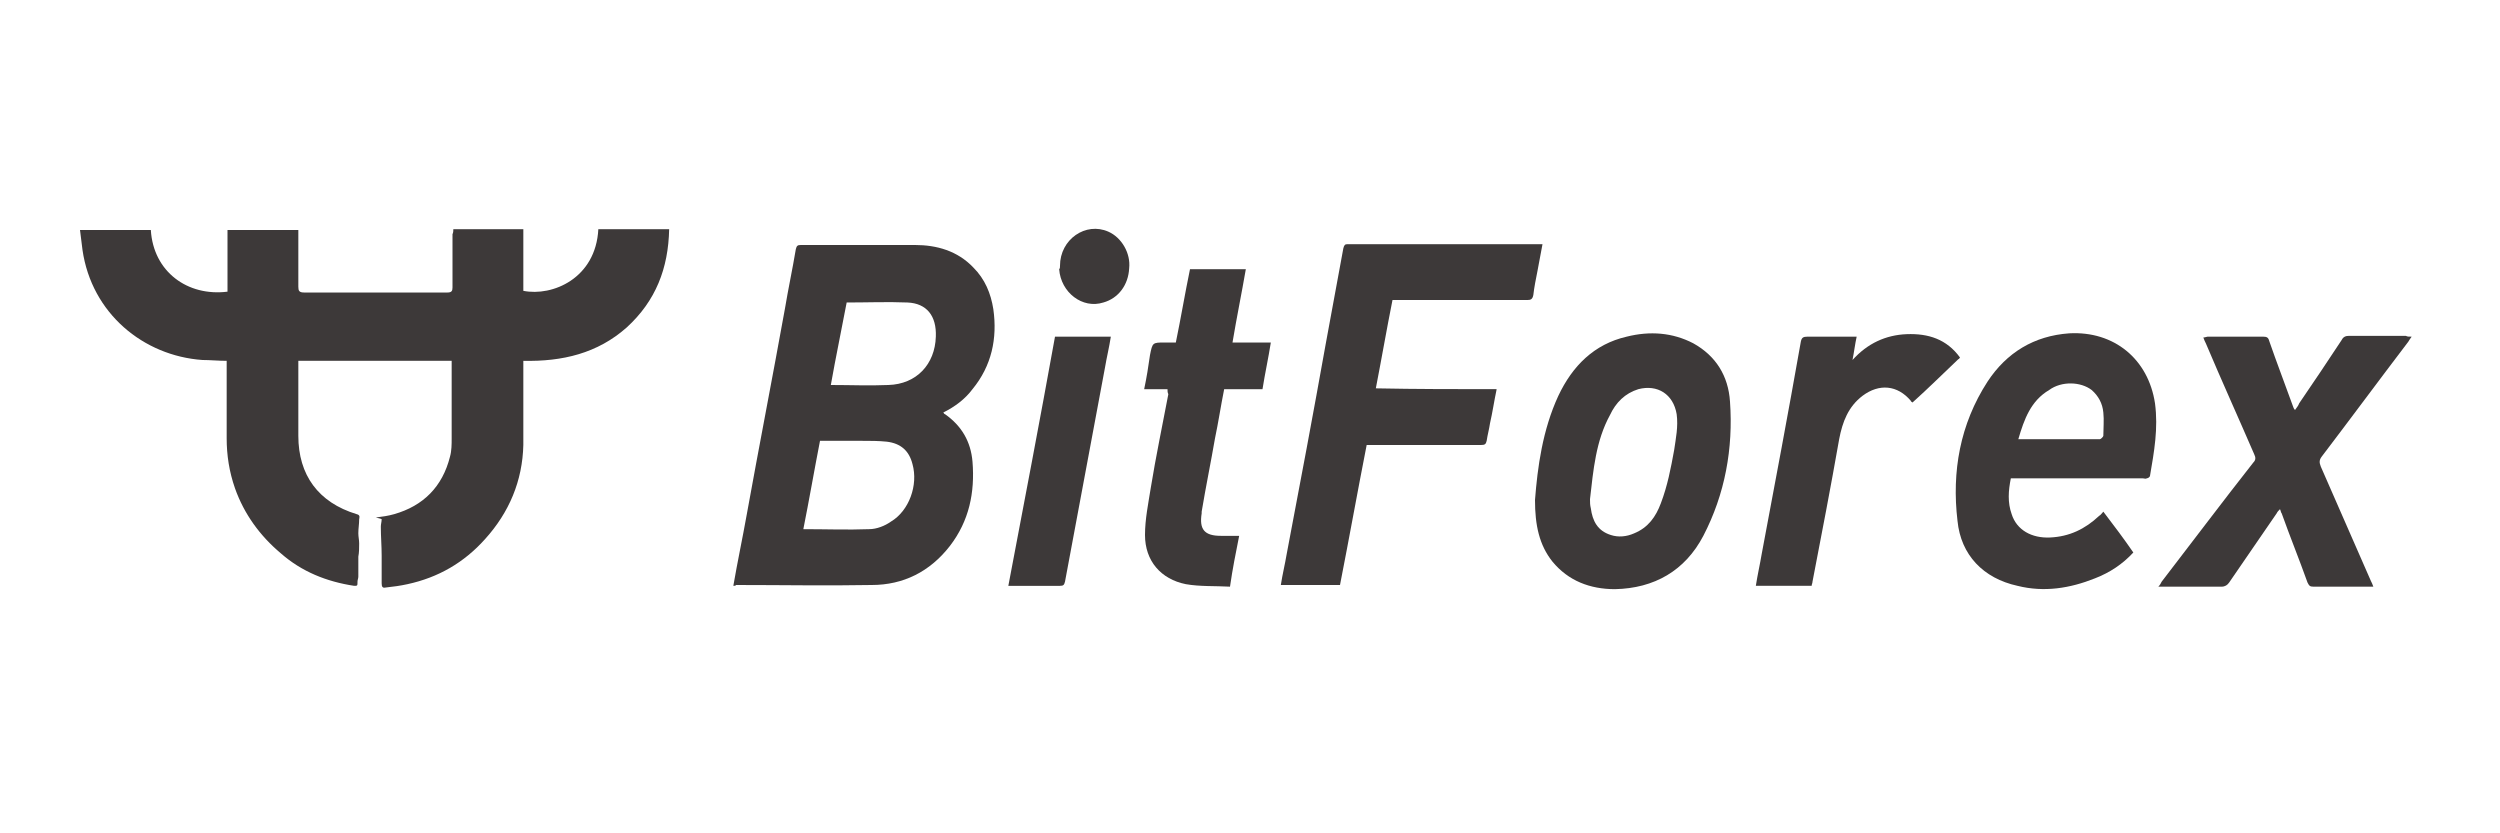 <?xml version="1.0" encoding="utf-8"?>
<!-- Generator: Adobe Illustrator 24.1.0, SVG Export Plug-In . SVG Version: 6.00 Build 0)  -->
<svg version="1.1" id="Ebene_1" xmlns="http://www.w3.org/2000/svg" xmlns:xlink="http://www.w3.org/1999/xlink" x="0px" y="0px"
	 width="300px" height="100px" viewBox="0 0 300 100" style="enable-background:new 0 0 300 100;" xml:space="preserve">
<style type="text/css">
	.st0{fill:#3d3939;}
</style>
<g id="uheBi6.tif">
	<g>
		<path class="st0" d="M54.4,27.5c2.8,0,5.6,0,8.4,0c0,2.5,0,4.9,0,7.4c3.5,0.7,8.7-1.5,9-7.4c2.8,0,5.6,0,8.5,0
			c-0.1,4.7-1.6,8.6-5.1,11.8c-3.5,3.1-7.7,4.1-12.4,4c0,0.3,0,0.5,0,0.8c0,3.1,0,6.2,0,9.3c-0.1,4.3-1.7,8.1-4.6,11.3
			c-2.5,2.8-5.6,4.6-9.3,5.4c-0.9,0.2-1.7,0.3-2.6,0.4c-0.4,0.1-0.5-0.1-0.5-0.5c0-1.1,0-2.2,0-3.3c0-1.2-0.1-2.3-0.1-3.5
			c0-0.3,0.1-0.6,0.1-0.9c-0.2-0.1-0.4-0.1-0.7-0.2c0.8-0.1,1.5-0.2,2.2-0.4c3.5-1,5.8-3.3,6.7-6.9c0.2-0.7,0.2-1.5,0.2-2.2
			c0-3,0-6,0-8.9c0-0.1,0-0.2,0-0.4c-6.1,0-12.2,0-18.4,0c0,0.2,0,0.4,0,0.6c0,2.8,0,5.6,0,8.4c0,4.7,2.4,8,7,9.4
			c0.5,0.1,0.3,0.5,0.3,0.6c0,0.6-0.1,1.1-0.1,1.7c0,0.4,0.1,0.8,0.1,1.2c0,0.5,0,1.1-0.1,1.6c0,0.4,0,0.7,0,1.1c0,0.4,0,0.9,0,1.3
			c0,0.2-0.1,0.4-0.1,0.6c0,0.5,0,0.5-0.4,0.5c-3.3-0.5-6.3-1.7-8.8-3.9c-2.5-2.1-4.4-4.7-5.5-7.8c-0.7-2-1-4-1-6c0-3.1,0-6.1,0-9.3
			c-1,0-2-0.1-2.9-0.1C17.2,42.7,11,37.6,9.9,30c-0.1-0.8-0.2-1.6-0.3-2.4c2.9,0,5.7,0,8.5,0c0.3,5,4.4,8,9.2,7.4c0-1.2,0-2.4,0-3.7
			c0-1.2,0-2.5,0-3.7c2.9,0,5.7,0,8.5,0c0,1.1,0,2.2,0,3.3c0,1.2,0,2.4,0,3.5c0,0.5,0.1,0.7,0.7,0.7c5.2,0,10.3,0,15.5,0
			c0.6,0,1.2,0,1.7,0c0.5,0,0.6-0.2,0.6-0.6c0-2.1,0-4.3,0-6.4C54.4,27.9,54.4,27.7,54.4,27.5z"/>
		<path class="st0" d="M88,70.3c0.5-2.9,1.1-5.7,1.6-8.5c1.5-8.3,3.1-16.5,4.6-24.8c0.4-2.4,0.9-4.7,1.3-7.1
			c0.1-0.4,0.2-0.5,0.6-0.5c4.6,0,9.2,0,13.7,0c2.6,0,5.1,0.7,7,2.7c1.4,1.4,2.1,3.1,2.4,5c0.5,3.5-0.2,6.8-2.5,9.6
			c-0.9,1.2-2.1,2.1-3.5,2.8c0.1,0.1,0.1,0.2,0.2,0.2c2,1.4,3.1,3.3,3.3,5.7c0.3,3.7-0.4,7.1-2.7,10.1c-2.4,3.1-5.6,4.7-9.4,4.7
			c-5.4,0.1-10.8,0-16.3,0C88.3,70.3,88.2,70.3,88,70.3z M98.4,52.9c-0.7,3.6-1.3,7.1-2,10.6c2.7,0,5.3,0.1,7.9,0
			c0.9,0,1.9-0.4,2.6-0.9c2.2-1.3,3.3-4.4,2.6-6.9c-0.4-1.6-1.4-2.5-3.1-2.7c-1-0.1-1.9-0.1-2.9-0.1
			C101.9,52.9,100.2,52.9,98.4,52.9z M99.7,46.2c2.4,0,4.6,0.1,6.9,0c3.4-0.1,5.6-2.5,5.7-5.8c0.1-2.5-1.1-4-3.4-4.1
			c-2.4-0.1-4.8,0-7.3,0C101,39.5,100.3,42.8,99.7,46.2z"/>
		<path class="st0" d="M179.6,46.7c-0.3,1.4-0.5,2.8-0.8,4.1c-0.1,0.7-0.3,1.4-0.4,2.1c-0.1,0.4-0.2,0.5-0.7,0.5c-2,0-4,0-5.9,0
			c-2.4,0-4.8,0-7.1,0c-0.2,0-0.4,0-0.7,0c-1.1,5.6-2.1,11.2-3.2,16.8c-2.4,0-4.7,0-7.1,0c0.2-1.3,0.5-2.5,0.7-3.7
			c1.6-8.4,3.2-16.9,4.7-25.3c0.7-3.8,1.4-7.6,2.1-11.4c0.1-0.4,0.2-0.5,0.5-0.5c7.7,0,15.4,0,23.1,0c0.1,0,0.2,0,0.3,0
			c-0.2,1.1-0.4,2.1-0.6,3.2c-0.2,1-0.4,2-0.5,2.9c-0.1,0.5-0.3,0.6-0.7,0.6c-5.1,0-10.2,0-15.4,0c-0.2,0-0.5,0-0.8,0
			c-0.7,3.5-1.3,7-2,10.6C170,46.7,174.8,46.7,179.6,46.7z"/>
		<path class="st0" d="M256,66.3c-1.3,1.4-2.8,2.4-4.6,3.1c-3,1.2-6.1,1.7-9.3,0.9c-4.1-0.9-6.8-3.7-7.2-7.8
			c-0.7-5.9,0.3-11.6,3.6-16.7c2.3-3.5,5.6-5.5,9.8-5.8c5.4-0.3,9.5,3.1,10.3,8.4c0.4,3-0.1,5.8-0.6,8.7c0,0.1-0.2,0.3-0.4,0.3
			c-0.1,0.1-0.3,0-0.5,0c-5,0-10.1,0-15.1,0c-0.2,0-0.5,0-0.7,0c-0.3,1.5-0.4,2.9,0.1,4.3c0.6,1.9,2.4,2.9,4.6,2.8
			c2.3-0.1,4.2-1,5.9-2.6c0.2-0.1,0.3-0.3,0.5-0.5C253.7,63.1,254.9,64.7,256,66.3z M242.2,52.7c3.4,0,6.6,0,9.8,0
			c0.1,0,0.4-0.3,0.4-0.4c0-0.9,0.1-1.9,0-2.8c-0.1-1.1-0.6-2-1.4-2.7c-1.3-1-3.6-1.1-5.1,0C243.7,48.1,242.9,50.3,242.2,52.7z"/>
		<path class="st0" d="M184.2,60c0.3-3.9,0.9-8.4,2.8-12.5c1.7-3.6,4.3-6.2,8.2-7.1c2.8-0.7,5.5-0.5,8,0.8c2.7,1.5,4.2,3.9,4.4,7
			c0.4,5.6-0.6,11.1-3.2,16.1c-2.2,4.2-5.9,6.3-10.6,6.4c-3,0-5.6-1-7.5-3.3C184.7,65.4,184.2,63,184.2,60z M190.8,59.9
			c0,0.4,0,0.7,0.1,1.1c0.2,1.5,0.8,2.7,2.4,3.2c0.9,0.3,1.9,0.2,2.8-0.2c1.7-0.7,2.6-2,3.2-3.6c0.8-2.1,1.2-4.2,1.6-6.4
			c0.2-1.4,0.5-2.8,0.3-4.3c-0.4-2.4-2.3-3.6-4.6-3c-1.6,0.5-2.7,1.6-3.4,3.1C191.5,52.9,191.2,56.4,190.8,59.9z"/>
		<path class="st0" d="M289.4,40.4c-0.2,0.3-0.3,0.4-0.4,0.6c-3.5,4.6-6.9,9.2-10.4,13.8c-0.3,0.4-0.3,0.7-0.1,1.2
			c2,4.6,4,9.1,6,13.7c0.1,0.2,0.2,0.4,0.3,0.7c-0.2,0-0.4,0-0.6,0c-2.2,0-4.4,0-6.6,0c-0.4,0-0.5-0.1-0.7-0.5
			c-1-2.8-2.1-5.5-3.1-8.3c-0.1-0.1-0.1-0.3-0.2-0.5c-0.2,0.2-0.3,0.3-0.4,0.5c-1.9,2.8-3.8,5.5-5.7,8.3c-0.2,0.3-0.5,0.5-0.9,0.5
			c-2.3,0-4.7,0-7,0c-0.2,0-0.3,0-0.6,0c0.2-0.2,0.3-0.4,0.4-0.6c3.7-4.8,7.3-9.6,11-14.3c0.3-0.3,0.3-0.6,0.1-1
			c-1.9-4.4-3.9-8.8-5.8-13.3c-0.1-0.2-0.2-0.4-0.3-0.7c0.2,0,0.4-0.1,0.5-0.1c2.2,0,4.4,0,6.7,0c0.4,0,0.6,0.1,0.7,0.5
			c0.9,2.6,1.9,5.2,2.8,7.7c0.1,0.2,0.1,0.4,0.3,0.6c0.2-0.3,0.4-0.5,0.5-0.8c1.7-2.5,3.4-5,5.1-7.6c0.2-0.4,0.5-0.5,0.9-0.5
			c2.3,0,4.6,0,6.8,0C288.9,40.4,289,40.4,289.4,40.4z"/>
		<path class="st0" d="M140.1,46.7c-0.9,0-1.8,0-2.8,0c0.3-1.4,0.5-2.7,0.7-4.1c0.3-1.5,0.3-1.5,1.8-1.5c0.4,0,0.8,0,1.3,0
			c0.6-2.9,1.1-5.9,1.7-8.8c2.2,0,4.4,0,6.7,0c-0.5,2.9-1.1,5.8-1.6,8.8c1.5,0,3,0,4.6,0c-0.3,1.9-0.7,3.7-1,5.6c-1.5,0-3.1,0-4.6,0
			c-0.4,2-0.7,4-1.1,5.9c-0.5,2.9-1.1,5.8-1.6,8.8c0,0.1,0,0.2,0,0.2c-0.3,1.9,0.3,2.7,2.3,2.7c0.7,0,1.4,0,2.2,0
			c-0.4,2-0.8,4-1.1,6.1c-1.8-0.1-3.6,0-5.3-0.3c-3-0.6-4.9-2.8-4.9-5.9c0-1.9,0.4-3.8,0.7-5.7c0.6-3.7,1.4-7.5,2.1-11.2
			C140.1,47.1,140.1,46.9,140.1,46.7z"/>
		<path class="st0" d="M222.8,40.4c-0.2,0.9-0.3,1.8-0.5,2.8c1.8-2,4-3,6.5-3.1c2.6-0.1,4.8,0.6,6.4,2.8c-0.1,0.1-0.1,0.2-0.2,0.2
			c-1.8,1.7-3.6,3.5-5.5,5.2c-0.1-0.1-0.2-0.1-0.2-0.2c-1.6-1.9-3.8-2.1-5.8-0.6c-1.7,1.3-2.4,3.1-2.8,5.2c-1,5.7-2.1,11.4-3.2,17.1
			c0,0.2-0.1,0.3-0.1,0.5c-2.2,0-4.4,0-6.7,0c0.2-1.3,0.5-2.6,0.7-3.8c1.6-8.5,3.2-17,4.7-25.5c0.1-0.5,0.3-0.6,0.8-0.6
			C218.8,40.4,220.7,40.4,222.8,40.4z"/>
		<path class="st0" d="M126.6,40.4c2.2,0,4.4,0,6.7,0c-0.2,1.3-0.5,2.5-0.7,3.7c-1.6,8.6-3.2,17.1-4.8,25.7
			c-0.1,0.4-0.2,0.5-0.6,0.5c-1.9,0-3.8,0-5.8,0c-0.1,0-0.3,0-0.4,0C122.9,60.3,124.8,50.4,126.6,40.4z"/>
		<path class="st0" d="M127.2,31.9c0-3.2,3.1-5.3,5.8-4.1c1.6,0.7,2.7,2.6,2.5,4.4c-0.1,2-1.3,3.6-3.1,4.1c-2.5,0.8-5.1-1.2-5.3-4
			C127.2,32.2,127.2,32.1,127.2,31.9z"/>
	</g>
</g>
</svg>
